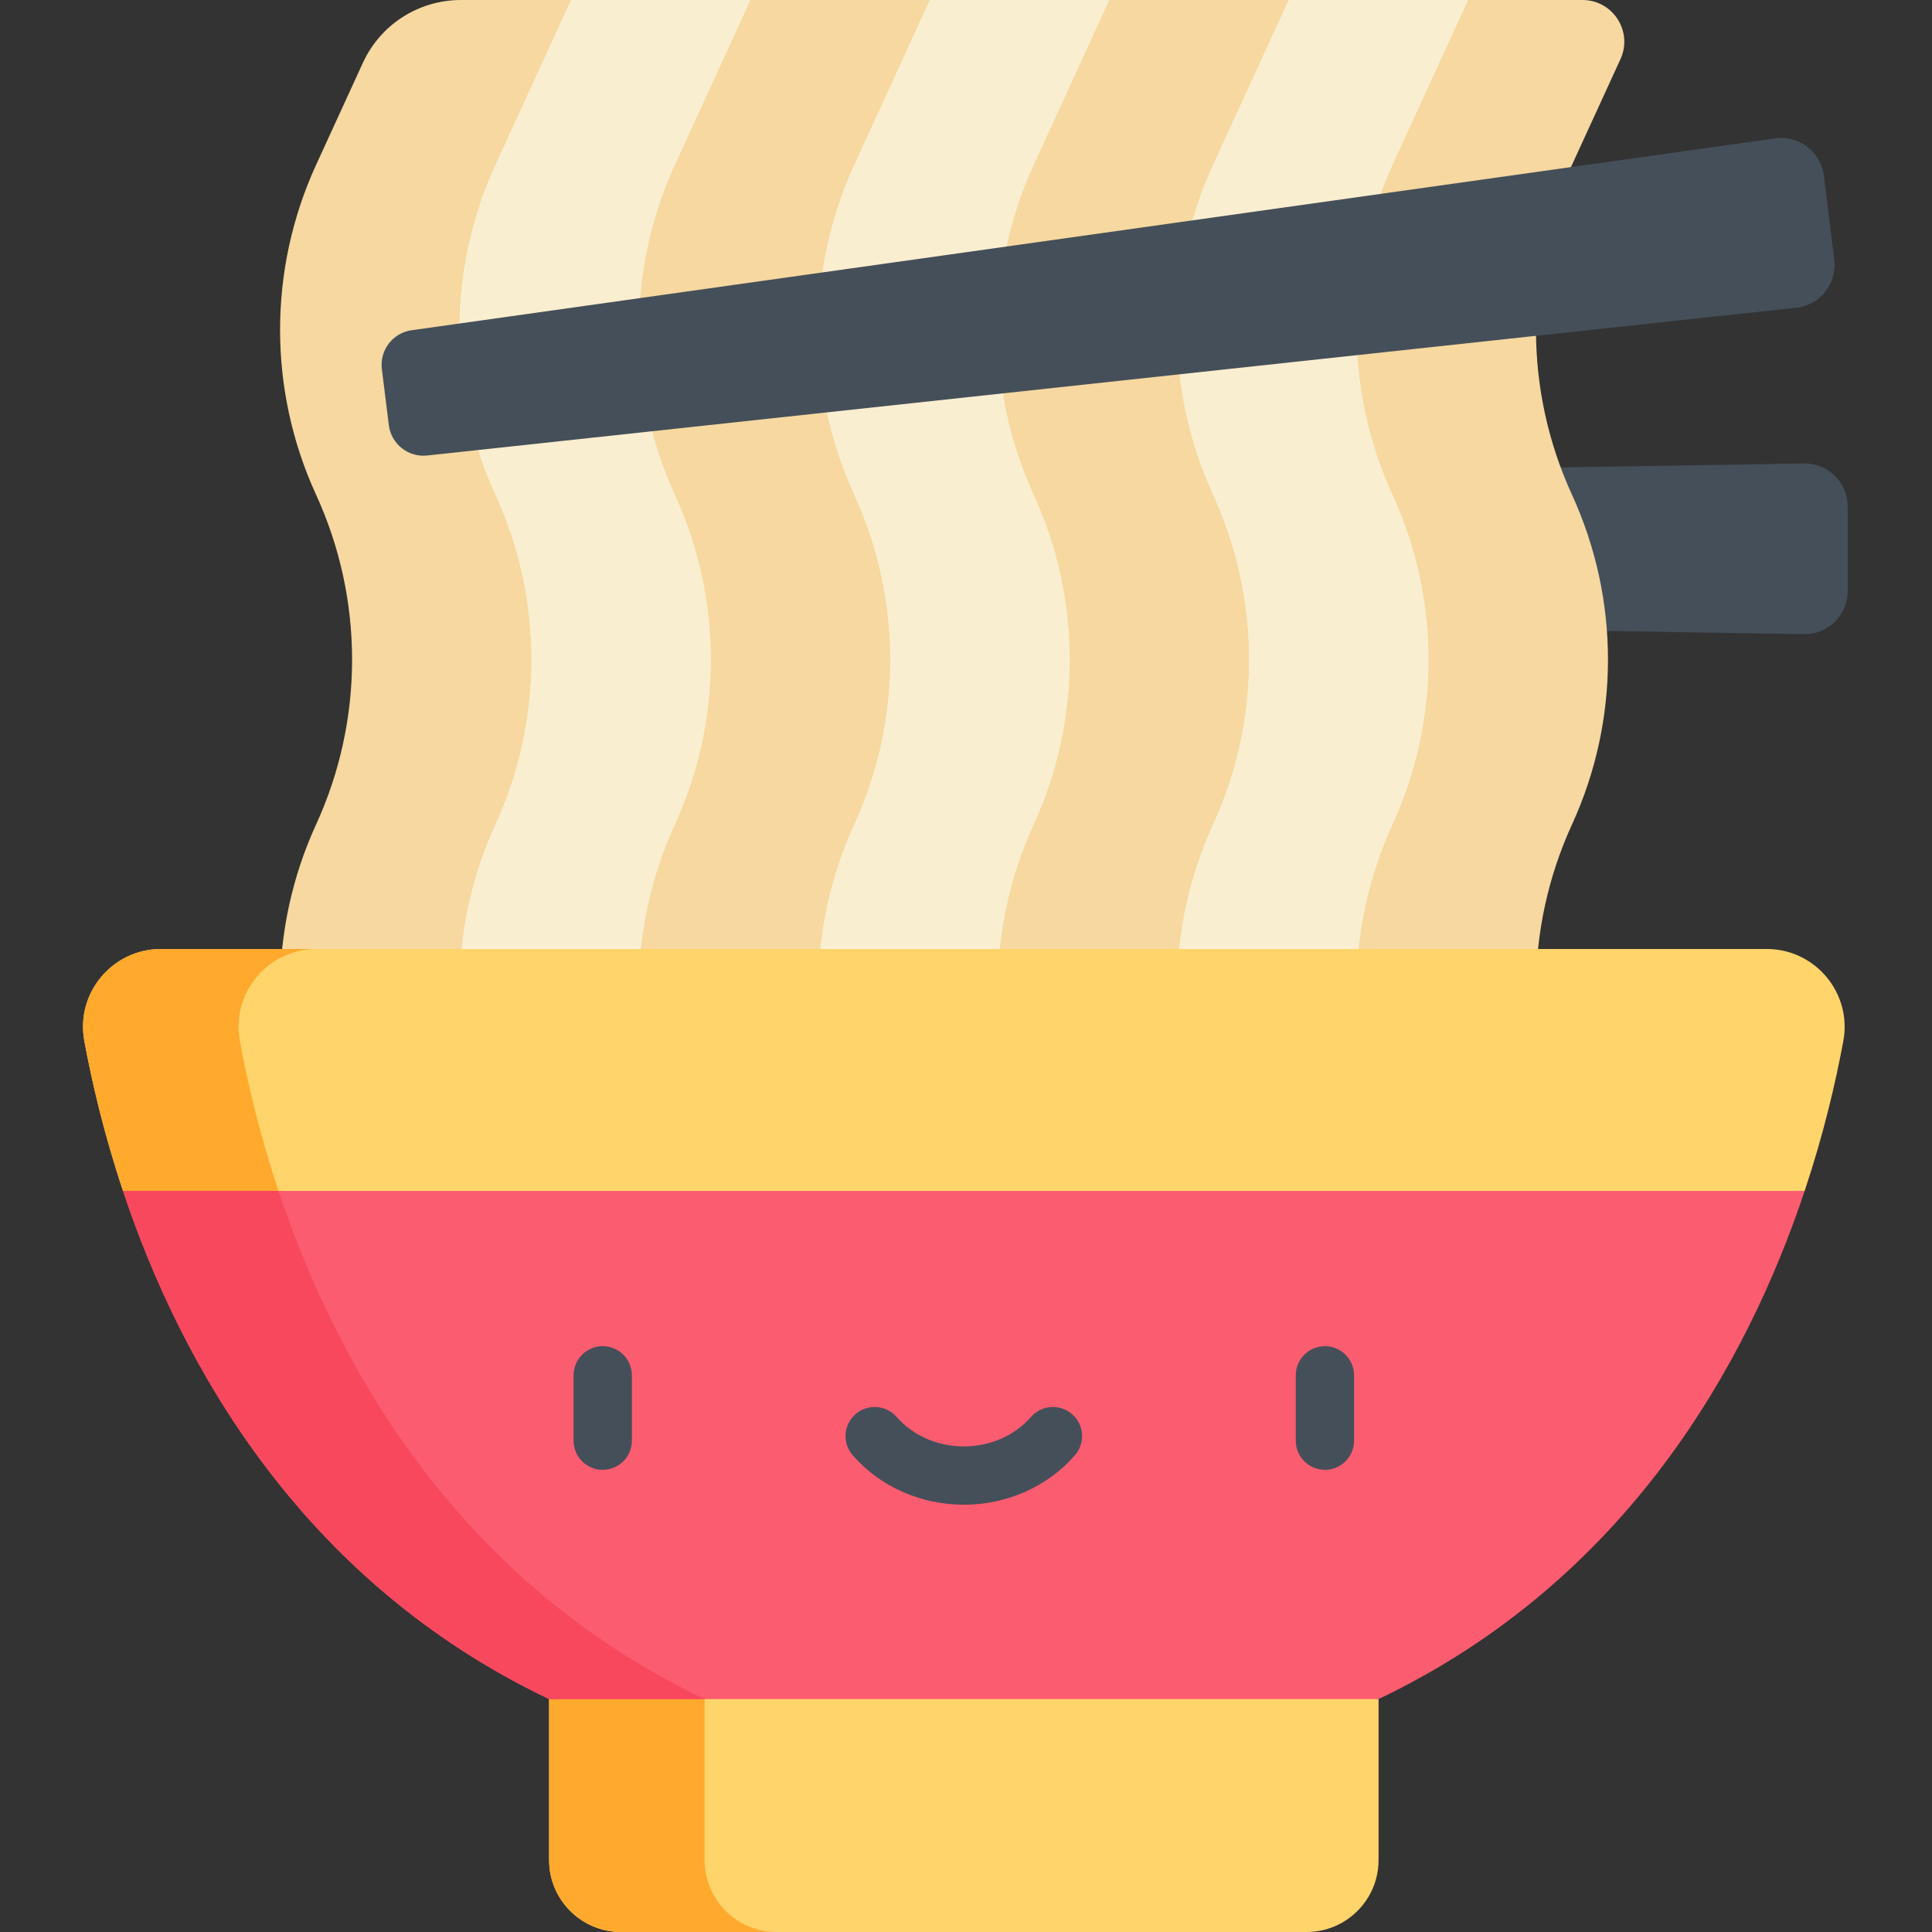 <svg height="512pt" viewBox="-22 0 512 512" width="512pt" xmlns="http://www.w3.org/2000/svg"><rect x="-22" y="0" width="512" height="512" fill="#333333" stroke="none"/><path d="m123.516 450.27v42.656c0 10.535 8.539 19.074 19.074 19.074h181.668c10.535 0 19.078-8.543 19.078-19.074v-42.656l-109.914-21.074zm0 0" fill="#ffd46a"/><path d="m164.723 492.926v-42.656l89.309-17.121-20.605-3.953-109.91 21.074v42.656c0 10.535 8.539 19.074 19.074 19.074h41.207c-10.535 0-19.074-8.543-19.074-19.074zm0 0" fill="#ffa92d"/><path d="m456.07 122.828-364.852 5.883c-5.055.082-9.109 4.203-9.109 9.258v14.945c0 5.055 4.055 9.176 9.109 9.258l364.852 5.883c6.367.105 11.582-5.031 11.582-11.398v-22.43c0-6.367-5.215-11.5-11.582-11.398zm0 0" fill="#454f59"/><path d="m129.348 349.613-38.562-22.203-16.93-60.707 16.93-60.113v-63.219l-16.93-53.895 16.93-59.074 38.562-30.402 17.375 21.074 30.172-21.074 17.402 19 30.145-19 11.91 23.145 35.637-23.145 8.984 23.145 38.562-23.145 8.984 24.184 38.562-24.184 8.984 28.328-8.984 37.312v44.562l15.621 47.676v43.527l-15.621 26.949v121.258zm0 0" fill="#faeed0"/><path d="m109.312 218.508c12.719-27.746 12.719-59.656 0-87.402-12.723-27.746-12.723-59.66 0-87.402l20.035-43.703h-29.234c-11.16 0-21.293 6.504-25.945 16.645l-12.406 27.059c-12.719 27.742-12.719 59.656 0 87.402 12.723 27.746 12.723 59.656 0 87.402-12.719 27.746-12.719 59.66 0 87.406l20.039 43.699h47.547l-20.035-43.699c-12.723-27.746-12.723-59.66 0-87.406zm0 0" fill="#f6d8a0"/><path d="m176.895 0-20.035 43.703c-12.723 27.742-12.723 59.656 0 87.402 12.719 27.746 12.719 59.656 0 87.402-12.723 27.746-12.723 59.66 0 87.406l20.035 43.699h-47.547l-20.035-43.699c-12.723-27.746-12.723-59.66 0-87.406 12.719-27.746 12.719-59.656 0-87.402-12.723-27.746-12.723-59.66 0-87.402l20.035-43.703zm0 0" fill="#faeed0"/><path d="m224.441 0-20.035 43.703c-12.723 27.742-12.723 59.656 0 87.402 12.719 27.746 12.719 59.656 0 87.402-12.723 27.746-12.723 59.66 0 87.406l20.035 43.699h-47.547l-20.035-43.699c-12.723-27.746-12.723-59.66 0-87.406 12.719-27.746 12.719-59.656 0-87.402-12.723-27.746-12.723-59.66 0-87.402l20.035-43.703zm0 0" fill="#f6d8a0"/><path d="m271.988 0-20.039 43.703c-12.719 27.742-12.719 59.656 0 87.402 12.723 27.746 12.723 59.656 0 87.402-12.719 27.746-12.719 59.66 0 87.406l20.039 43.699h-47.547l-20.035-43.699c-12.723-27.746-12.723-59.66 0-87.406 12.719-27.746 12.719-59.656 0-87.402-12.723-27.746-12.723-59.66 0-87.402l20.035-43.703zm0 0" fill="#faeed0"/><path d="m319.535 0-20.039 43.703c-12.719 27.742-12.719 59.656 0 87.402 12.723 27.746 12.723 59.656 0 87.402-12.719 27.746-12.719 59.66 0 87.406l20.039 43.699h-47.547l-20.039-43.699c-12.719-27.746-12.719-59.66 0-87.406 12.723-27.746 12.723-59.656 0-87.402-12.719-27.746-12.719-59.66 0-87.402l20.039-43.703zm0 0" fill="#f6d8a0"/><path d="m367.082 0-20.039 43.703c-12.719 27.742-12.719 59.656 0 87.402 12.723 27.746 12.723 59.656 0 87.402-12.719 27.746-12.719 59.66 0 87.406l20.039 43.699h-47.547l-20.039-43.699c-12.719-27.746-12.719-59.66 0-87.406 12.723-27.746 12.723-59.656 0-87.402-12.719-27.746-12.719-59.66 0-87.402l20.039-43.703zm0 0" fill="#faeed0"/><path d="m394.59 305.91c-12.719-27.746-12.719-59.656 0-87.402 12.723-27.746 12.723-59.656 0-87.402-12.719-27.746-12.719-59.66 0-87.406l12.852-28.027c3.359-7.324-1.996-15.672-10.059-15.672h-30.301l-20.039 43.703c-12.719 27.742-12.719 59.656 0 87.402 12.723 27.746 12.723 59.656 0 87.402-12.719 27.746-12.719 59.66 0 87.406l20.039 43.699h47.547zm0 0" fill="#f6d8a0"/><path d="m448.43 36.668-361.336 50.844c-5.008.703-8.523 5.293-7.898 10.312l1.844 14.828c.621 5.016 5.152 8.605 10.18 8.062l362.789-39.164c6.332-.684 10.875-6.422 10.09-12.742l-2.766-22.258c-.789-6.32-6.598-10.773-12.902-9.883zm0 0" fill="#454f59"/><path d="m466.504 275.863c-2.004 10.828-5.184 24.574-10.254 39.746l-222.824 27.48-222.828-27.48c-5.066-15.172-8.25-28.918-10.25-39.746-2.344-12.688 7.43-24.375 20.336-24.375h425.484c12.902 0 22.676 11.688 20.336 24.375zm0 0" fill="#ffd46a"/><path d="m51.805 315.609c-5.066-15.172-8.25-28.918-10.25-39.746-2.34-12.688 7.43-24.375 20.336-24.375h-41.207c-12.906 0-22.68 11.688-20.336 24.375 2 10.828 5.184 24.574 10.25 39.746l222.828 27.48 20.605-2.543zm0 0" fill="#ffa92d"/><path d="m456.25 315.609c-15.066 45.195-46.73 103.09-112.914 134.66h-219.82c-66.188-31.57-97.848-89.461-112.918-134.66zm0 0" fill="#fc5c70"/><path d="m51.805 315.609h-41.207c15.07 45.195 46.73 103.09 112.918 134.66h41.207c-66.188-31.57-97.848-89.465-112.918-134.66zm0 0" fill="#f8485e"/><g fill="#454f59"><path d="m137.73 389.52c-4.266 0-7.727-3.457-7.727-7.727v-17.316c0-4.27 3.461-7.727 7.727-7.727 4.27 0 7.727 3.457 7.727 7.727v17.316c0 4.27-3.457 7.727-7.727 7.727zm0 0"/><path d="m329.121 389.52c-4.27 0-7.727-3.457-7.727-7.727v-17.316c0-4.27 3.457-7.727 7.727-7.727 4.266 0 7.727 3.457 7.727 7.727v17.316c0 4.27-3.461 7.727-7.727 7.727zm0 0"/><path d="m233.426 398.766c-11.434 0-22.164-4.773-29.438-13.09-2.809-3.215-2.48-8.098.734-10.902 3.211-2.809 8.094-2.48 10.902.73 4.336 4.961 10.824 7.809 17.801 7.809 6.977 0 13.465-2.848 17.801-7.809 2.809-3.215 7.688-3.539 10.902-.73 3.211 2.809 3.539 7.688.73 10.902-7.27 8.316-18 13.09-29.434 13.09zm0 0"/></g></svg>